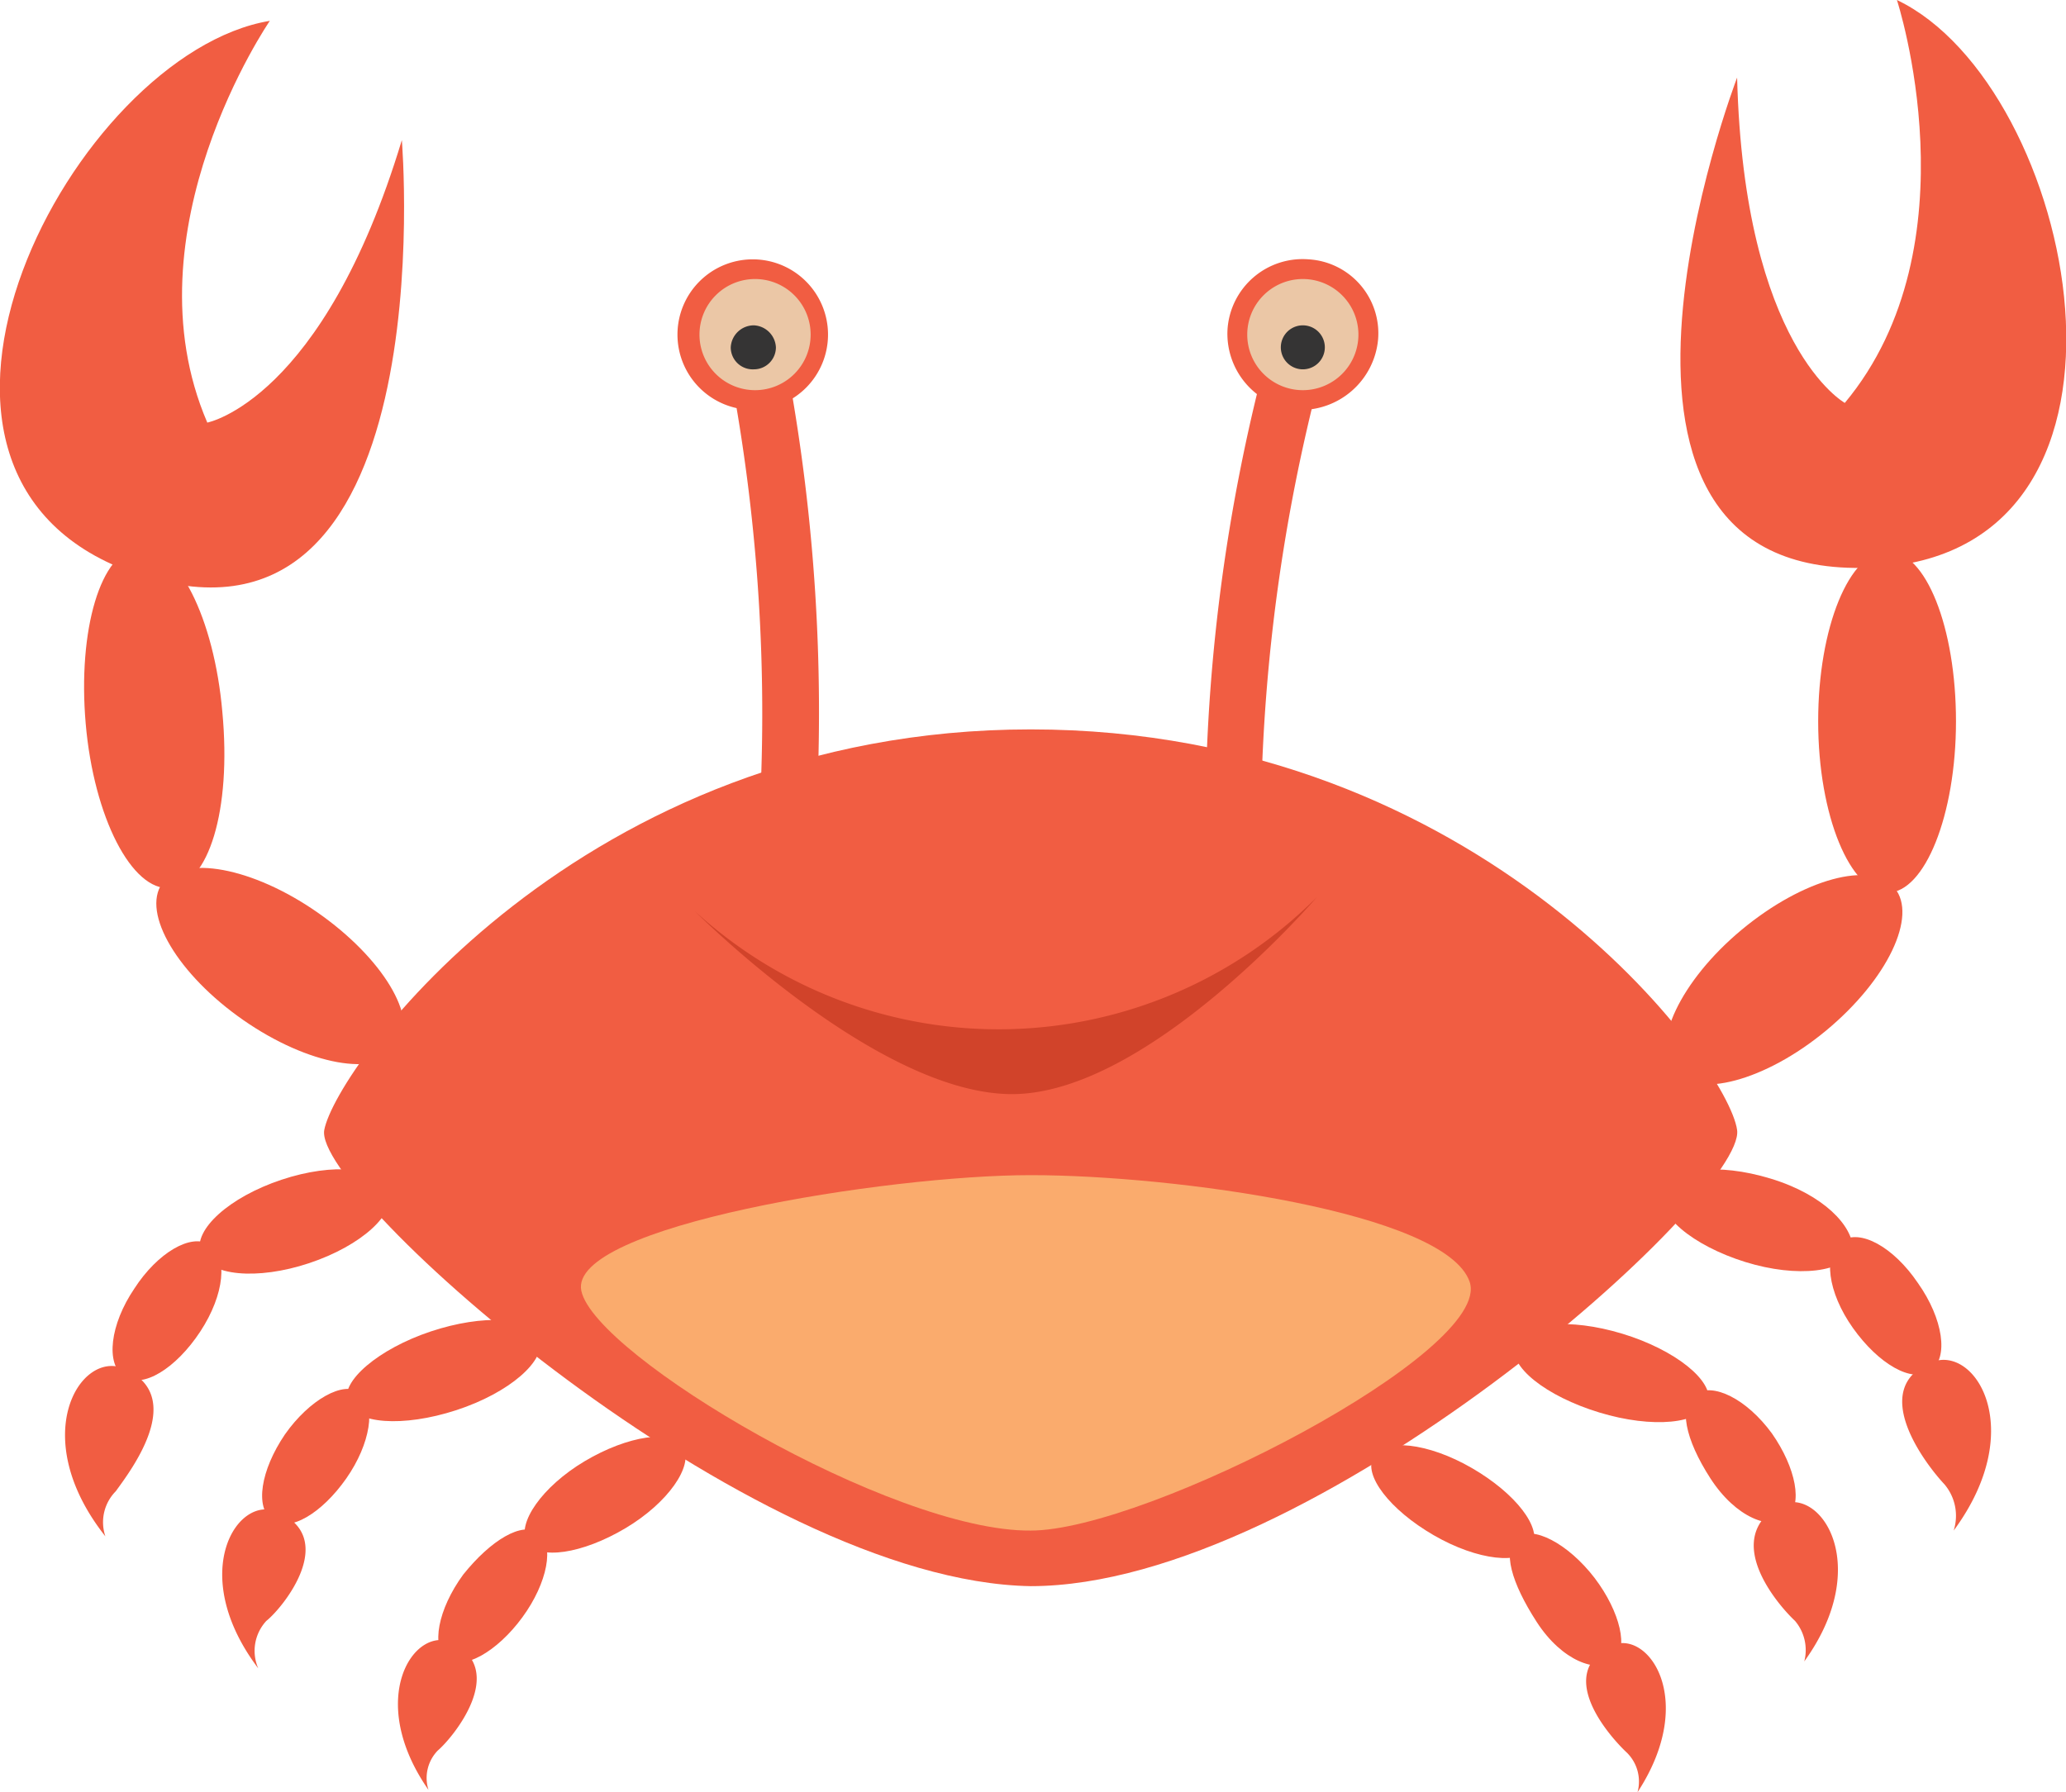 <svg xmlns="http://www.w3.org/2000/svg" viewBox="0 0 17.84 15.48"><defs><style>.cls-1{fill:#f15d42;}.cls-2{fill:#d1432a;}.cls-3{fill:#ebc7a6;}.cls-4{fill:#353434;}.cls-5{fill:#faab6d;}</style></defs><g id="Layer_2" data-name="Layer 2"><g id="Layer_2-2" data-name="Layer 2"><path class="cls-1" d="M7.05,7l-.49,0a15.82,15.82,0,0,0-.23-3.65l.48-.11A16.3,16.3,0,0,1,7.05,7Z"/><path class="cls-1" d="M8.9,13.7c2.44,0,6.18-3.37,6.1-3.94S12.8,6.3,8.9,6.3s-6,2.92-6.1,3.46,3.66,3.9,6.1,3.94Z"/><path class="cls-2" d="M6,7.87a3.88,3.88,0,0,0,5.37-.12S9.93,9.43,8.76,9.45,6,7.87,6,7.87Z"/><path class="cls-1" d="M7.15,2.89a.65.65,0,1,0-.65.65A.65.65,0,0,0,7.15,2.89Z"/><path class="cls-3" d="M7,2.89a.48.48,0,1,0-.48.48A.48.48,0,0,0,7,2.89Z"/><path class="cls-4" d="M6.7,3a.2.2,0,0,0-.19-.19.2.2,0,0,0-.2.19.19.19,0,0,0,.2.19A.19.19,0,0,0,6.7,3Z"/><path class="cls-1" d="M10.6,2.84a.65.65,0,0,1,.7-.6.64.64,0,0,1,.6.69.67.67,0,0,1-.7.61A.66.66,0,0,1,10.6,2.84Z"/><path class="cls-1" d="M10.41,6.91l.48,0a15.69,15.69,0,0,1,.5-3.63l-.47-.14A15.77,15.77,0,0,0,10.41,6.91Z"/><path class="cls-1" d="M16.36,7.67c-.2-.24-.79-.08-1.32.36s-.79,1-.59,1.23.79.08,1.32-.36S16.56,7.91,16.36,7.67Z"/><path class="cls-1" d="M15.7,6.23c0-.81.27-1.47.6-1.47s.59.66.59,1.47-.27,1.48-.59,1.48S15.7,7.05,15.7,6.23Z"/><path class="cls-1" d="M15.93,3.48S15.06,3,15,.67c0,0-1.69,4.41,1.21,4.23,2.55-.16,1.72-4.16.17-4.9C16.38,0,17.07,2.11,15.93,3.48Z"/><path class="cls-1" d="M1.4,7.63c.18-.25.78-.14,1.34.25s.88.91.7,1.17-.78.15-1.34-.24S1.22,7.89,1.4,7.63Z"/><path class="cls-1" d="M1.92,6.15c-.07-.81-.39-1.45-.72-1.42S.67,5.44.74,6.25s.4,1.45.73,1.42S2,7,1.92,6.15Z"/><path class="cls-1" d="M1.79,3.65s1-.19,1.68-2.44c0,0,.39,4.71-2.34,3.73C-1.27,4.07.64.46,2.33.18,2.33.18,1.08,2,1.79,3.65Z"/><path class="cls-5" d="M8.9,13.22c1,0,4-1.55,3.79-2.15s-2.55-.92-3.79-.92-4,.44-3.88,1S7.7,13.23,8.9,13.22Z"/><path class="cls-1" d="M13.9,14.22c.32-.17.77.45.24,1.26a.35.35,0,0,0-.09-.34C13.9,15,13.43,14.47,13.9,14.22Z"/><path class="cls-1" d="M15.37,13c.35-.17.81.52.21,1.35A.39.39,0,0,0,15.5,14C15.35,13.86,14.86,13.29,15.37,13Z"/><path class="cls-1" d="M16.67,11.77c.38-.17.85.57.2,1.45a.42.42,0,0,0-.08-.4C16.63,12.65,16.13,12,16.67,11.77Z"/><path class="cls-1" d="M13.23,13.36c-.09.16-.47.12-.85-.1s-.61-.52-.52-.68.47-.12.85.1S13.32,13.2,13.23,13.36Z"/><path class="cls-1" d="M13.77,13.63c.22.29.3.62.16.72s-.44,0-.66-.34-.3-.62-.17-.73S13.54,13.33,13.77,13.63Z"/><path class="cls-1" d="M14.75,12.11c-.06.19-.48.23-.94.09s-.79-.4-.73-.59.47-.23.93-.09S14.8,11.93,14.75,12.11Z"/><path class="cls-1" d="M15.3,12.38c.21.3.27.62.13.73s-.44,0-.66-.34-.28-.63-.13-.73S15.08,12.08,15.3,12.38Z"/><path class="cls-1" d="M16,10.79c-.06.2-.48.25-.93.11s-.78-.41-.71-.61.47-.25.93-.11S16,10.59,16,10.79Z"/><path class="cls-1" d="M16.56,11.08c.22.31.27.65.11.76s-.45-.06-.67-.37-.26-.64-.1-.75S16.35,10.77,16.56,11.08Z"/><path class="cls-1" d="M3.91,14.19c-.33-.16-.76.48-.21,1.27a.34.34,0,0,1,.08-.34C3.92,15,4.38,14.43,3.91,14.19Z"/><path class="cls-1" d="M2.4,13.06c-.35-.16-.79.53-.17,1.35A.38.38,0,0,1,2.3,14C2.45,13.88,2.92,13.29,2.4,13.06Z"/><path class="cls-1" d="M1.07,11.82c-.38-.16-.84.59-.16,1.45A.38.38,0,0,1,1,12.88C1.13,12.7,1.62,12.06,1.07,11.82Z"/><path class="cls-1" d="M4.55,13.32c.1.16.48.1.85-.12s.59-.54.5-.7-.48-.1-.85.12S4.46,13.16,4.55,13.32Z"/><path class="cls-1" d="M4,13.6c-.22.3-.28.63-.14.73s.43-.06.65-.36.28-.63.14-.73S4.24,13.3,4,13.6Z"/><path class="cls-1" d="M3,12.11c.06.19.48.22.94.07s.78-.43.72-.62-.49-.21-.94-.06S2.94,11.93,3,12.11Z"/><path class="cls-1" d="M2.46,12.39c-.21.31-.26.63-.11.74s.43-.06.64-.36.26-.63.12-.74S2.67,12.09,2.46,12.39Z"/><path class="cls-1" d="M1.73,10.82c.07.2.49.24.94.09s.76-.43.69-.63-.48-.24-.93-.09S1.67,10.62,1.73,10.82Z"/><path class="cls-1" d="M1.16,11.13c-.21.31-.25.65-.09.76s.45-.07.66-.39.24-.65.08-.75S1.36,10.82,1.16,11.13Z"/><path class="cls-3" d="M11.73,2.89a.48.48,0,1,0-.48.48A.48.48,0,0,0,11.73,2.89Z"/><path class="cls-4" d="M11.44,3a.19.19,0,0,0-.38,0,.19.19,0,0,0,.38,0Z"/></g></g></svg>
